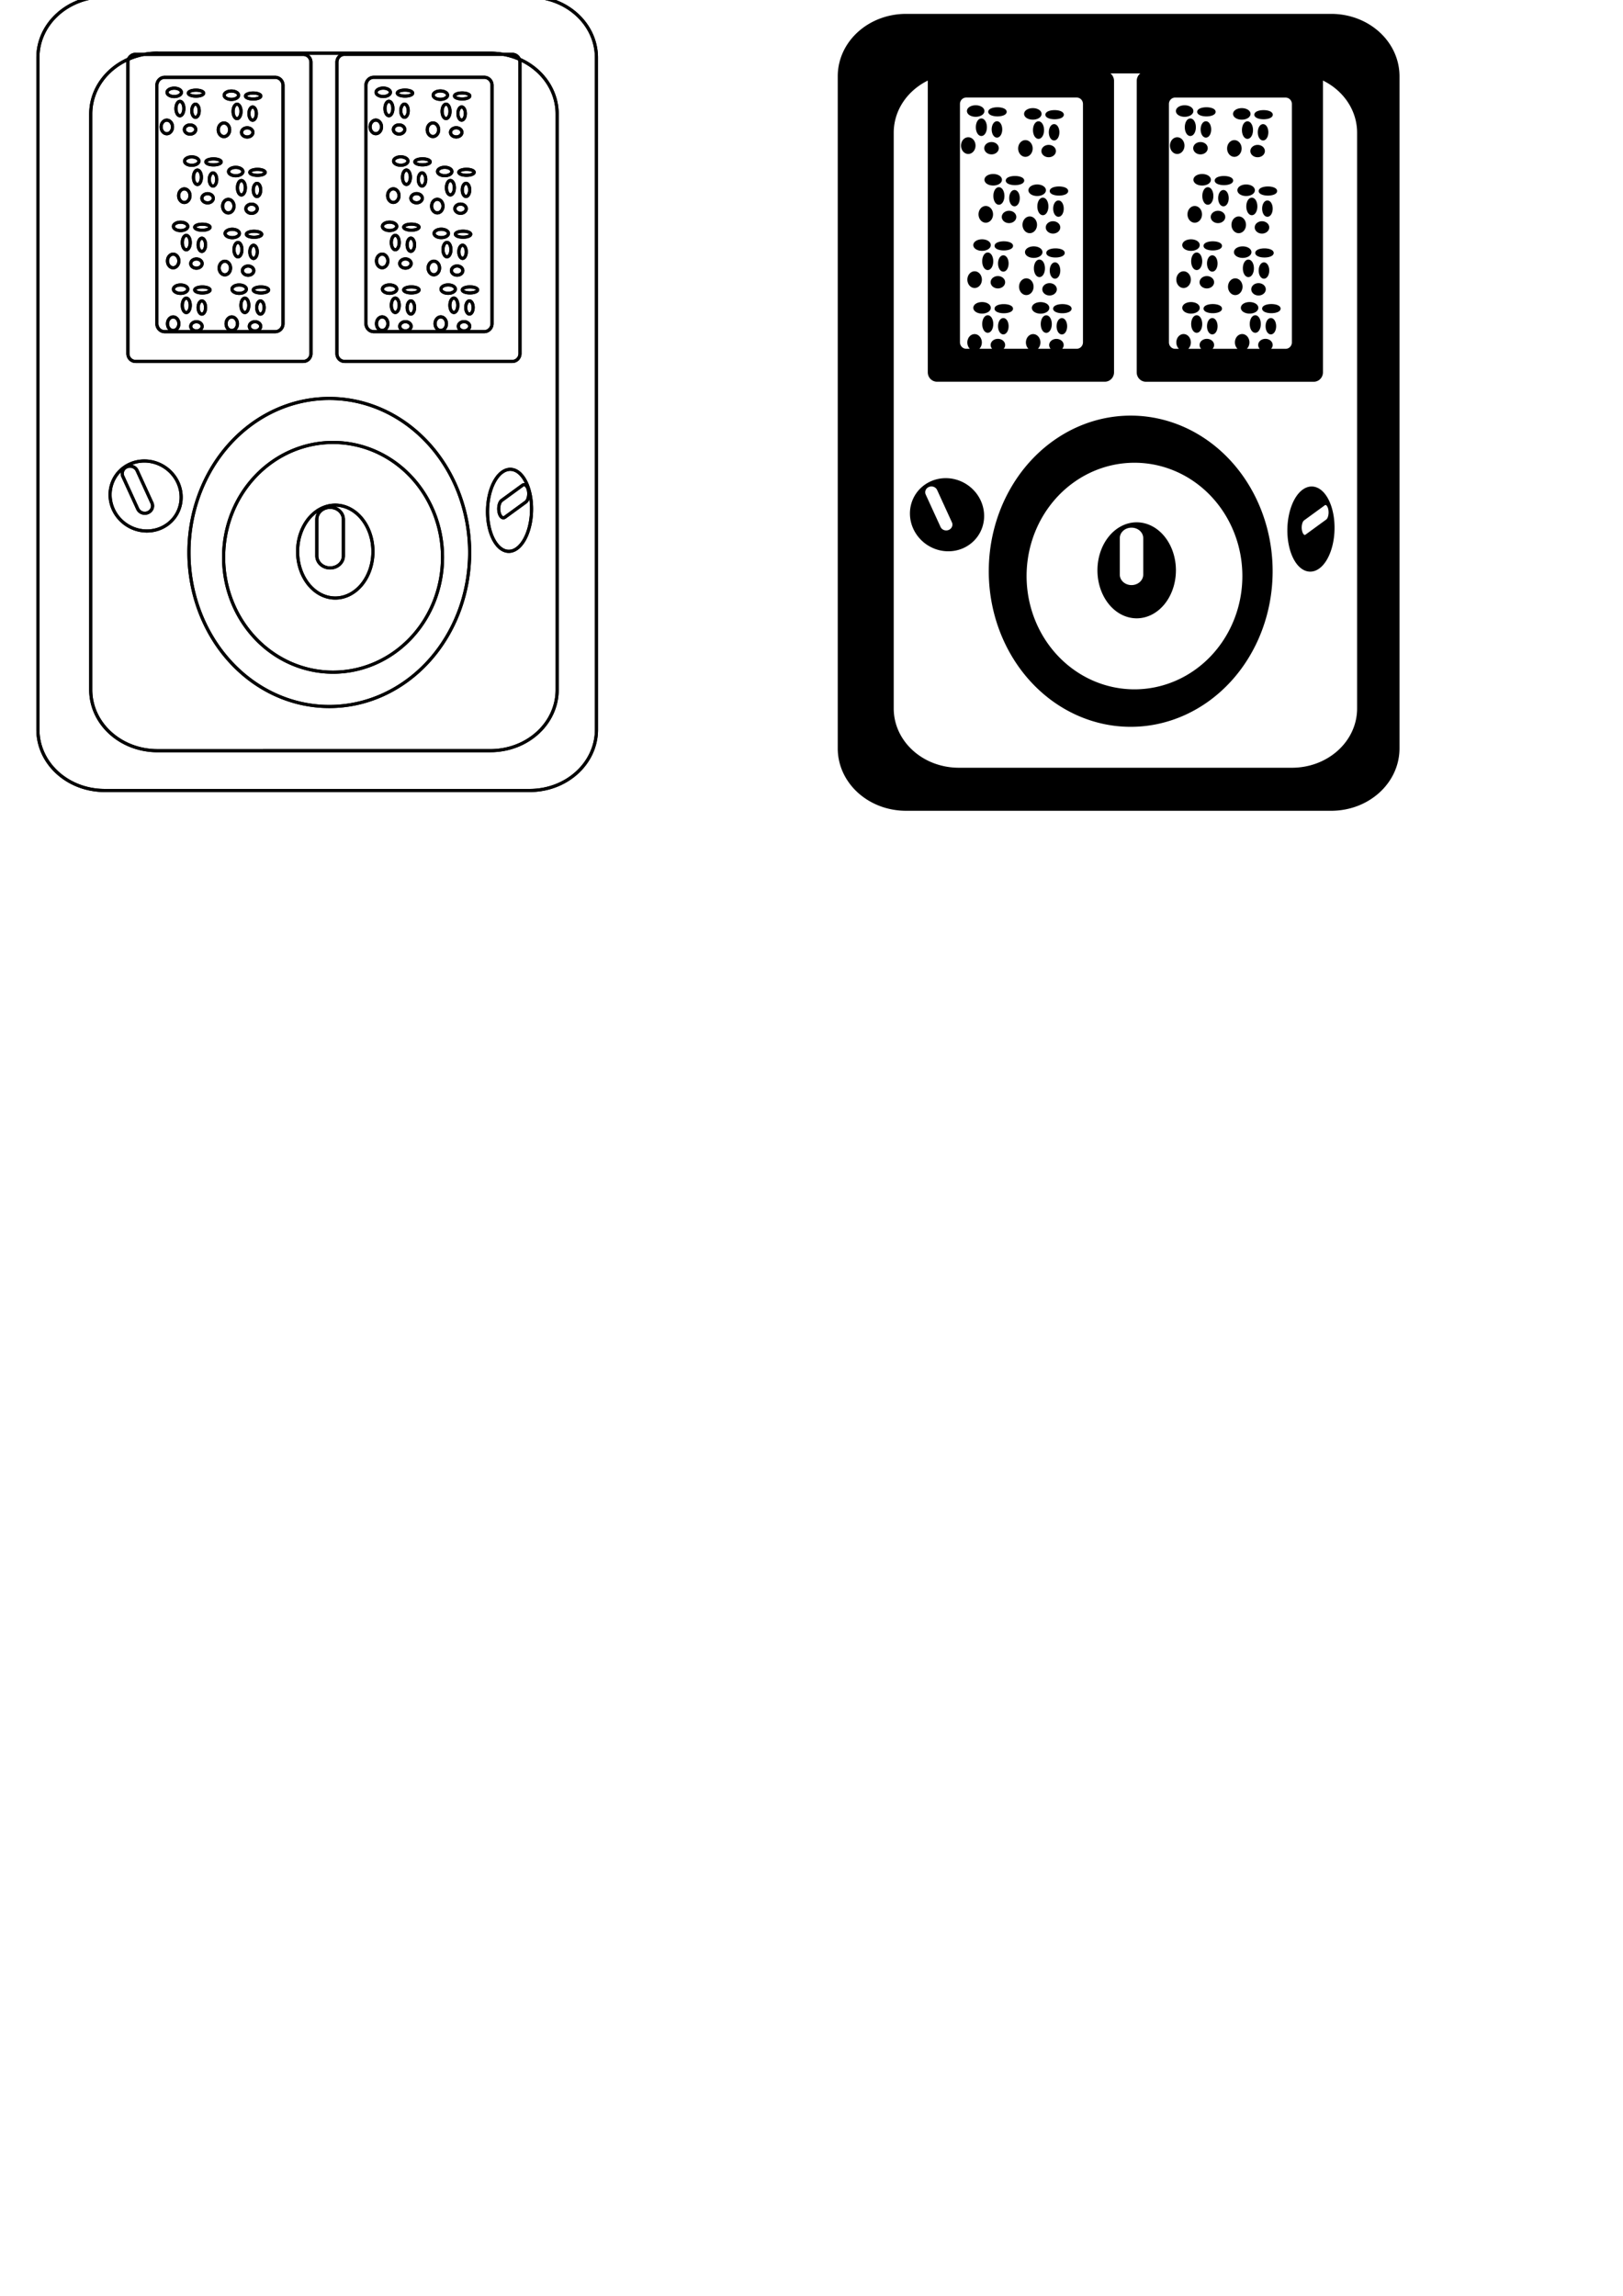 <?xml version="1.0" encoding="UTF-8" standalone="no"?>
<svg
   width="210mm"
   height="297mm"
   viewBox="0 0 210 297"
   version="1.1"
   id="svg8"
   inkscape:version="1.1.2 (0a00cf5339, 2022-02-04, custom)"
   sodipodi:docname="Radio fx procssor track icon.svg"
   inkscape:export-filename="C:\Users\steven\Desktop\formating icons\table icon.png"
   inkscape:export-xdpi="96"
   inkscape:export-ydpi="96"
   xmlns:inkscape="http://www.inkscape.org/namespaces/inkscape"
   xmlns:sodipodi="http://sodipodi.sourceforge.net/DTD/sodipodi-0.dtd"
   xmlns="http://www.w3.org/2000/svg"
   xmlns:svg="http://www.w3.org/2000/svg"
   xmlns:rdf="http://www.w3.org/1999/02/22-rdf-syntax-ns#"
   xmlns:cc="http://creativecommons.org/ns#"
   xmlns:dc="http://purl.org/dc/elements/1.1/">
  <defs
     id="defs2">
    <inkscape:path-effect
       effect="spiro"
       id="path-effect1578"
       is_visible="true"
       lpeversion="1" />
    <inkscape:path-effect
       effect="spiro"
       id="path-effect1069"
       is_visible="true"
       lpeversion="1" />
    <inkscape:path-effect
       effect="spiro"
       id="path-effect1953"
       is_visible="true"
       lpeversion="1" />
    <inkscape:path-effect
       effect="spiro"
       id="path-effect1947"
       is_visible="true"
       lpeversion="1" />
    <inkscape:path-effect
       effect="spiro"
       id="path-effect1861"
       is_visible="true"
       lpeversion="1" />
    <inkscape:path-effect
       effect="spiro"
       id="path-effect1855"
       is_visible="true"
       lpeversion="1" />
  </defs>
  <sodipodi:namedview
     id="base"
     pagecolor="#ffffff"
     bordercolor="#666666"
     borderopacity="1.0"
     inkscape:pageopacity="0.0"
     inkscape:pageshadow="2"
     inkscape:zoom="1.1789508"
     inkscape:cx="349.88737"
     inkscape:cy="291.36076"
     inkscape:document-units="mm"
     inkscape:current-layer="layer1"
     inkscape:document-rotation="0"
     showgrid="false"
     inkscape:window-width="1680"
     inkscape:window-height="956"
     inkscape:window-x="-11"
     inkscape:window-y="-11"
     inkscape:window-maximized="1"
     inkscape:pagecheckerboard="0" />
  <g
     inkscape:label="Layer 1"
     inkscape:groupmode="layer"
     id="layer1">
    <path
       id="path834"
       style="fill:none;fill-rule:evenodd;stroke:#000000;stroke-width:0.406;stroke-linecap:round;stroke-linejoin:round;paint-order:stroke markers fill"
       d="m 16.421,60.385 c 0.51,-0.212 1.1,0.009 1.322,0.494 l 1.914,4.182 c 0.222,0.486 -0.01,1.047 -0.52,1.259 -0.51,0.212 -1.1,-0.009 -1.322,-0.494 l -1.914,-4.182 c -0.222,-0.486 0.009,-1.047 0.52,-1.259 z m 6.601,2.044 a 4.651,4.473 33.443 0 1 -2.266,5.918 4.651,4.473 33.443 0 1 -6.094,-2.446 4.651,4.473 33.443 0 1 2.266,-5.918 4.651,4.473 33.443 0 1 6.094,2.446 z m 45.353,1.028 c 0.117,0.602 -0.039,1.27 -0.35,1.496 l -2.682,1.954 c -0.312,0.227 -0.657,-0.075 -0.774,-0.677 -0.117,-0.602 0.039,-1.27 0.35,-1.496 l 2.682,-1.954 c 0.312,-0.227 0.657,0.075 0.774,0.677 z m -1.483,7.496 a 2.848,5.306 1.415 0 1 -3.645,-2.978 2.848,5.306 1.415 0 1 1.72,-6.886 2.848,5.306 1.415 0 1 3.645,2.978 2.848,5.306 1.415 0 1 -1.72,6.886 z m -24.18,-5.317 c 0.953,0 1.72,0.699 1.72,1.567 v 4.701 c 0,0.868 -0.767,1.567 -1.72,1.567 -0.953,0 -1.72,-0.699 -1.72,-1.567 v -4.701 c 0,-0.868 0.767,-1.567 1.72,-1.567 z m 5.542,5.721 a 4.873,6.007 0 0 1 -4.874,6.007 4.873,6.007 0 0 1 -4.874,-6.007 4.873,6.007 0 0 1 4.874,-6.007 4.873,6.007 0 0 1 4.874,6.007 z m 12.514,0.117 a 18.161,19.926 0 0 1 -18.161,19.926 18.161,19.926 0 0 1 -18.161,-19.926 18.161,19.926 0 0 1 18.161,-19.926 18.161,19.926 0 0 1 18.161,19.926 z m -3.51,0.623 a 14.163,14.86 0 0 1 -14.163,14.86 14.163,14.86 0 0 1 -14.163,-14.86 14.163,14.86 0 0 1 14.163,-14.86 14.163,14.86 0 0 1 14.163,14.86 z m 0.508,-30.224 a 0.736,0.879 0 0 1 -0.736,0.879 0.736,0.879 0 0 1 -0.736,-0.879 0.736,0.879 0 0 1 0.736,-0.879 0.736,0.879 0 0 1 0.736,0.879 z m 4.033,-4.37 a 0.992,0.388 0 0 1 -0.992,0.388 0.992,0.388 0 0 1 -0.992,-0.388 0.992,0.388 0 0 1 0.992,-0.388 0.992,0.388 0 0 1 0.992,0.388 z m -2.881,-0.103 a 0.928,0.543 0 0 1 -0.928,0.543 0.928,0.543 0 0 1 -0.928,-0.543 0.928,0.543 0 0 1 0.928,-0.543 0.928,0.543 0 0 1 0.928,0.543 z m 1.857,4.809 a 0.736,0.595 0 0 1 -0.736,0.595 0.736,0.595 0 0 1 -0.736,-0.595 0.736,0.595 0 0 1 0.736,-0.595 0.736,0.595 0 0 1 0.736,0.595 z m 0.448,-2.43 a 0.48,0.853 0 0 1 -0.48,0.853 0.48,0.853 0 0 1 -0.48,-0.853 0.48,0.853 0 0 1 0.48,-0.853 0.48,0.853 0 0 1 0.48,0.853 z m -1.985,-0.284 a 0.512,0.931 0 0 1 -0.512,0.931 0.512,0.931 0 0 1 -0.512,-0.931 0.512,0.931 0 0 1 0.512,-0.931 0.512,0.931 0 0 1 0.512,0.931 z m -9.052,2.379 a 0.736,0.879 0 0 1 -0.736,0.879 0.736,0.879 0 0 1 -0.736,-0.879 0.736,0.879 0 0 1 0.736,-0.879 0.736,0.879 0 0 1 0.736,0.879 z m 4.033,-4.37 a 0.992,0.388 0 0 1 -0.992,0.388 0.992,0.388 0 0 1 -0.992,-0.388 0.992,0.388 0 0 1 0.992,-0.388 0.992,0.388 0 0 1 0.992,0.388 z m -2.881,-0.103 a 0.928,0.543 0 0 1 -0.928,0.543 0.928,0.543 0 0 1 -0.928,-0.543 0.928,0.543 0 0 1 0.928,-0.543 0.928,0.543 0 0 1 0.928,0.543 z m 1.857,4.809 a 0.736,0.595 0 0 1 -0.736,0.595 0.736,0.595 0 0 1 -0.736,-0.595 0.736,0.595 0 0 1 0.736,-0.595 0.736,0.595 0 0 1 0.736,0.595 z m 0.448,-2.43 a 0.48,0.853 0 0 1 -0.48,0.853 0.48,0.853 0 0 1 -0.48,-0.853 0.48,0.853 0 0 1 0.48,-0.853 0.48,0.853 0 0 1 0.48,0.853 z m -1.985,-0.284 a 0.512,0.931 0 0 1 -0.512,0.931 0.512,0.931 0 0 1 -0.512,-0.931 0.512,0.931 0 0 1 0.512,-0.931 0.512,0.931 0 0 1 0.512,0.931 z m 5.661,-12.835 a 0.736,0.879 0 0 1 -0.736,0.879 0.736,0.879 0 0 1 -0.736,-0.879 0.736,0.879 0 0 1 0.736,-0.879 0.736,0.879 0 0 1 0.736,0.879 z m 4.033,-4.37 a 0.992,0.388 0 0 1 -0.992,0.388 0.992,0.388 0 0 1 -0.992,-0.388 0.992,0.388 0 0 1 0.992,-0.388 0.992,0.388 0 0 1 0.992,0.388 z m -2.881,-0.103 a 0.928,0.543 0 0 1 -0.928,0.543 0.928,0.543 0 0 1 -0.928,-0.543 0.928,0.543 0 0 1 0.928,-0.543 0.928,0.543 0 0 1 0.928,0.543 z m 1.857,4.809 a 0.736,0.595 0 0 1 -0.736,0.595 0.736,0.595 0 0 1 -0.736,-0.595 0.736,0.595 0 0 1 0.736,-0.595 0.736,0.595 0 0 1 0.736,0.595 z m 0.448,-2.43 a 0.48,0.853 0 0 1 -0.48,0.853 0.48,0.853 0 0 1 -0.48,-0.853 0.48,0.853 0 0 1 0.48,-0.853 0.48,0.853 0 0 1 0.48,0.853 z m -1.985,-0.284 a 0.512,0.931 0 0 1 -0.512,0.931 0.512,0.931 0 0 1 -0.512,-0.931 0.512,0.931 0 0 1 0.512,-0.931 0.512,0.931 0 0 1 0.512,0.931 z m -1.918,10.386 a 0.736,0.879 0 0 1 -0.736,0.879 0.736,0.879 0 0 1 -0.736,-0.879 0.736,0.879 0 0 1 0.736,-0.879 0.736,0.879 0 0 1 0.736,0.879 z m 4.033,-4.37 a 0.992,0.388 0 0 1 -0.992,0.388 0.992,0.388 0 0 1 -0.992,-0.388 0.992,0.388 0 0 1 0.992,-0.388 0.992,0.388 0 0 1 0.992,0.388 z m -2.881,-0.103 a 0.928,0.543 0 0 1 -0.928,0.543 0.928,0.543 0 0 1 -0.928,-0.543 0.928,0.543 0 0 1 0.928,-0.543 0.928,0.543 0 0 1 0.928,0.543 z m 1.857,4.809 a 0.736,0.595 0 0 1 -0.736,0.595 0.736,0.595 0 0 1 -0.736,-0.595 0.736,0.595 0 0 1 0.736,-0.595 0.736,0.595 0 0 1 0.736,0.595 z m 0.448,-2.43 a 0.48,0.853 0 0 1 -0.48,0.853 0.48,0.853 0 0 1 -0.48,-0.853 0.48,0.853 0 0 1 0.48,-0.853 0.48,0.853 0 0 1 0.48,0.853 z m -1.985,-0.284 a 0.512,0.931 0 0 1 -0.512,0.931 0.512,0.931 0 0 1 -0.512,-0.931 0.512,0.931 0 0 1 0.512,-0.931 0.512,0.931 0 0 1 0.512,0.931 z m -8.16,1.464 a 0.736,0.879 0 0 1 -0.736,0.879 0.736,0.879 0 0 1 -0.736,-0.879 0.736,0.879 0 0 1 0.736,-0.879 0.736,0.879 0 0 1 0.736,0.879 z m 4.033,-4.37 a 0.992,0.388 0 0 1 -0.992,0.388 0.992,0.388 0 0 1 -0.992,-0.388 0.992,0.388 0 0 1 0.992,-0.388 0.992,0.388 0 0 1 0.992,0.388 z m -2.881,-0.103 a 0.928,0.543 0 0 1 -0.928,0.543 0.928,0.543 0 0 1 -0.928,-0.543 0.928,0.543 0 0 1 0.928,-0.543 0.928,0.543 0 0 1 0.928,0.543 z m 1.857,4.809 a 0.736,0.595 0 0 1 -0.736,0.595 0.736,0.595 0 0 1 -0.736,-0.595 0.736,0.595 0 0 1 0.736,-0.595 0.736,0.595 0 0 1 0.736,0.595 z m 0.448,-2.43 a 0.48,0.853 0 0 1 -0.48,0.853 0.48,0.853 0 0 1 -0.48,-0.853 0.48,0.853 0 0 1 0.48,-0.853 0.48,0.853 0 0 1 0.48,0.853 z m -1.985,-0.284 a 0.512,0.931 0 0 1 -0.512,0.931 0.512,0.931 0 0 1 -0.512,-0.931 0.512,0.931 0 0 1 0.512,-0.931 0.512,0.931 0 0 1 0.512,0.931 z m -0.028,-6.07 a 0.736,0.879 0 0 1 -0.736,0.879 0.736,0.879 0 0 1 -0.736,-0.879 0.736,0.879 0 0 1 0.736,-0.879 0.736,0.879 0 0 1 0.736,0.879 z m 4.033,-4.37 a 0.992,0.388 0 0 1 -0.992,0.388 0.992,0.388 0 0 1 -0.992,-0.388 0.992,0.388 0 0 1 0.992,-0.388 0.992,0.388 0 0 1 0.992,0.388 z m -2.881,-0.103 a 0.928,0.543 0 0 1 -0.928,0.543 0.928,0.543 0 0 1 -0.928,-0.543 0.928,0.543 0 0 1 0.928,-0.543 0.928,0.543 0 0 1 0.928,0.543 z m 1.857,4.809 a 0.736,0.595 0 0 1 -0.736,0.595 0.736,0.595 0 0 1 -0.736,-0.595 0.736,0.595 0 0 1 0.736,-0.595 0.736,0.595 0 0 1 0.736,0.595 z m 0.448,-2.43 a 0.48,0.853 0 0 1 -0.48,0.853 0.48,0.853 0 0 1 -0.48,-0.853 0.48,0.853 0 0 1 0.48,-0.853 0.48,0.853 0 0 1 0.48,0.853 z m -1.985,-0.284 a 0.512,0.931 0 0 1 -0.512,0.931 0.512,0.931 0 0 1 -0.512,-0.931 0.512,0.931 0 0 1 0.512,-0.931 0.512,0.931 0 0 1 0.512,0.931 z m 3.655,-6.144 a 0.736,0.879 0 0 1 -0.736,0.879 0.736,0.879 0 0 1 -0.736,-0.879 0.736,0.879 0 0 1 0.736,-0.879 0.736,0.879 0 0 1 0.736,0.879 z m 4.033,-4.37 a 0.992,0.388 0 0 1 -0.992,0.388 0.992,0.388 0 0 1 -0.992,-0.388 0.992,0.388 0 0 1 0.992,-0.388 0.992,0.388 0 0 1 0.992,0.388 z m -2.881,-0.103 a 0.928,0.543 0 0 1 -0.928,0.543 0.928,0.543 0 0 1 -0.928,-0.543 0.928,0.543 0 0 1 0.928,-0.543 0.928,0.543 0 0 1 0.928,0.543 z m 1.857,4.809 a 0.736,0.595 0 0 1 -0.736,0.595 0.736,0.595 0 0 1 -0.736,-0.595 0.736,0.595 0 0 1 0.736,-0.595 0.736,0.595 0 0 1 0.736,0.595 z m 0.448,-2.43 a 0.48,0.853 0 0 1 -0.48,0.853 0.48,0.853 0 0 1 -0.48,-0.853 0.48,0.853 0 0 1 0.48,-0.853 0.48,0.853 0 0 1 0.48,0.853 z m -1.985,-0.284 a 0.512,0.931 0 0 1 -0.512,0.931 0.512,0.931 0 0 1 -0.512,-0.931 0.512,0.931 0 0 1 0.512,-0.931 0.512,0.931 0 0 1 0.512,0.931 z m -8.866,2.008 a 0.736,0.879 0 0 1 -0.736,0.879 0.736,0.879 0 0 1 -0.736,-0.879 0.736,0.879 0 0 1 0.736,-0.879 0.736,0.879 0 0 1 0.736,0.879 z m 4.033,-4.37 a 0.992,0.388 0 0 1 -0.992,0.388 0.992,0.388 0 0 1 -0.992,-0.388 0.992,0.388 0 0 1 0.992,-0.388 0.992,0.388 0 0 1 0.992,0.388 z m -2.881,-0.103 a 0.928,0.543 0 0 1 -0.928,0.543 0.928,0.543 0 0 1 -0.928,-0.543 0.928,0.543 0 0 1 0.928,-0.543 0.928,0.543 0 0 1 0.928,0.543 z m 1.857,4.809 a 0.736,0.595 0 0 1 -0.736,0.595 0.736,0.595 0 0 1 -0.736,-0.595 0.736,0.595 0 0 1 0.736,-0.595 0.736,0.595 0 0 1 0.736,0.595 z m 0.448,-2.43 a 0.48,0.853 0 0 1 -0.48,0.853 0.48,0.853 0 0 1 -0.48,-0.853 0.48,0.853 0 0 1 0.48,-0.853 0.48,0.853 0 0 1 0.48,0.853 z m -1.985,-0.284 a 0.512,0.931 0 0 1 -0.512,0.931 0.512,0.931 0 0 1 -0.512,-0.931 0.512,0.931 0 0 1 0.512,-0.931 0.512,0.931 0 0 1 0.512,0.931 z m -6.252,-7.003 h 21.706 c 0.55,0 0.993,0.454 0.993,1.019 V 45.737 c 0,0.564 -0.443,1.019 -0.993,1.019 H 44.586 c -0.55,0 -0.993,-0.454 -0.993,-1.019 V 8.046 c 0,-0.564 0.443,-1.019 0.993,-1.019 z m 3.779,2.966 h 14.292 c 0.562,0 1.015,0.464 1.015,1.041 v 30.824 c 0,0.577 -0.453,1.041 -1.015,1.041 H 48.365 c -0.562,0 -1.015,-0.464 -1.015,-1.041 v -30.824 c 0,-0.577 0.453,-1.041 1.015,-1.041 z m -17.638,31.88 a 0.736,0.879 0 0 1 -0.736,0.879 0.736,0.879 0 0 1 -0.736,-0.879 0.736,0.879 0 0 1 0.736,-0.879 0.736,0.879 0 0 1 0.736,0.879 z m 4.033,-4.37 a 0.992,0.388 0 0 1 -0.992,0.388 0.992,0.388 0 0 1 -0.992,-0.388 0.992,0.388 0 0 1 0.992,-0.388 0.992,0.388 0 0 1 0.992,0.388 z m -2.881,-0.103 a 0.928,0.543 0 0 1 -0.928,0.543 0.928,0.543 0 0 1 -0.928,-0.543 0.928,0.543 0 0 1 0.928,-0.543 0.928,0.543 0 0 1 0.928,0.543 z m 1.857,4.809 a 0.736,0.595 0 0 1 -0.736,0.595 0.736,0.595 0 0 1 -0.736,-0.595 0.736,0.595 0 0 1 0.736,-0.595 0.736,0.595 0 0 1 0.736,0.595 z m 0.448,-2.43 a 0.48,0.853 0 0 1 -0.48,0.853 0.48,0.853 0 0 1 -0.48,-0.853 0.48,0.853 0 0 1 0.48,-0.853 0.48,0.853 0 0 1 0.48,0.853 z m -1.985,-0.284 a 0.512,0.931 0 0 1 -0.512,0.931 0.512,0.931 0 0 1 -0.512,-0.931 0.512,0.931 0 0 1 0.512,-0.931 0.512,0.931 0 0 1 0.512,0.931 z m -9.052,2.379 a 0.736,0.879 0 0 1 -0.736,0.879 0.736,0.879 0 0 1 -0.736,-0.879 0.736,0.879 0 0 1 0.736,-0.879 0.736,0.879 0 0 1 0.736,0.879 z m 4.033,-4.37 a 0.992,0.388 0 0 1 -0.992,0.388 0.992,0.388 0 0 1 -0.992,-0.388 0.992,0.388 0 0 1 0.992,-0.388 0.992,0.388 0 0 1 0.992,0.388 z m -2.881,-0.103 a 0.928,0.543 0 0 1 -0.928,0.543 0.928,0.543 0 0 1 -0.928,-0.543 0.928,0.543 0 0 1 0.928,-0.543 0.928,0.543 0 0 1 0.928,0.543 z m 1.857,4.809 a 0.736,0.595 0 0 1 -0.736,0.595 0.736,0.595 0 0 1 -0.736,-0.595 0.736,0.595 0 0 1 0.736,-0.595 0.736,0.595 0 0 1 0.736,0.595 z m 0.448,-2.43 a 0.48,0.853 0 0 1 -0.48,0.853 0.48,0.853 0 0 1 -0.48,-0.853 0.48,0.853 0 0 1 0.48,-0.853 0.48,0.853 0 0 1 0.48,0.853 z m -1.985,-0.284 a 0.512,0.931 0 0 1 -0.512,0.931 0.512,0.931 0 0 1 -0.512,-0.931 0.512,0.931 0 0 1 0.512,-0.931 0.512,0.931 0 0 1 0.512,0.931 z m 5.661,-12.835 a 0.736,0.879 0 0 1 -0.736,0.879 0.736,0.879 0 0 1 -0.736,-0.879 0.736,0.879 0 0 1 0.736,-0.879 0.736,0.879 0 0 1 0.736,0.879 z m 4.033,-4.37 a 0.992,0.388 0 0 1 -0.992,0.388 0.992,0.388 0 0 1 -0.992,-0.388 0.992,0.388 0 0 1 0.992,-0.388 0.992,0.388 0 0 1 0.992,0.388 z m -2.881,-0.103 a 0.928,0.543 0 0 1 -0.928,0.543 0.928,0.543 0 0 1 -0.928,-0.543 0.928,0.543 0 0 1 0.928,-0.543 0.928,0.543 0 0 1 0.928,0.543 z m 1.857,4.809 a 0.736,0.595 0 0 1 -0.736,0.595 0.736,0.595 0 0 1 -0.736,-0.595 0.736,0.595 0 0 1 0.736,-0.595 0.736,0.595 0 0 1 0.736,0.595 z m 0.448,-2.43 a 0.48,0.853 0 0 1 -0.48,0.853 0.48,0.853 0 0 1 -0.48,-0.853 0.48,0.853 0 0 1 0.48,-0.853 0.48,0.853 0 0 1 0.48,0.853 z m -1.985,-0.284 a 0.512,0.931 0 0 1 -0.512,0.931 0.512,0.931 0 0 1 -0.512,-0.931 0.512,0.931 0 0 1 0.512,-0.931 0.512,0.931 0 0 1 0.512,0.931 z m -1.918,10.386 a 0.736,0.879 0 0 1 -0.736,0.879 0.736,0.879 0 0 1 -0.736,-0.879 0.736,0.879 0 0 1 0.736,-0.879 0.736,0.879 0 0 1 0.736,0.879 z m 4.033,-4.37 a 0.992,0.388 0 0 1 -0.992,0.388 0.992,0.388 0 0 1 -0.992,-0.388 0.992,0.388 0 0 1 0.992,-0.388 0.992,0.388 0 0 1 0.992,0.388 z m -2.881,-0.103 a 0.928,0.543 0 0 1 -0.928,0.543 0.928,0.543 0 0 1 -0.928,-0.543 0.928,0.543 0 0 1 0.928,-0.543 0.928,0.543 0 0 1 0.928,0.543 z m 1.857,4.809 a 0.736,0.595 0 0 1 -0.736,0.595 0.736,0.595 0 0 1 -0.736,-0.595 0.736,0.595 0 0 1 0.736,-0.595 0.736,0.595 0 0 1 0.736,0.595 z m 0.448,-2.43 a 0.48,0.853 0 0 1 -0.48,0.853 0.48,0.853 0 0 1 -0.48,-0.853 0.48,0.853 0 0 1 0.48,-0.853 0.48,0.853 0 0 1 0.48,0.853 z m -1.985,-0.284 a 0.512,0.931 0 0 1 -0.512,0.931 0.512,0.931 0 0 1 -0.512,-0.931 0.512,0.931 0 0 1 0.512,-0.931 0.512,0.931 0 0 1 0.512,0.931 z m -8.16,1.464 a 0.736,0.879 0 0 1 -0.736,0.879 0.736,0.879 0 0 1 -0.736,-0.879 0.736,0.879 0 0 1 0.736,-0.879 0.736,0.879 0 0 1 0.736,0.879 z m 4.033,-4.37 a 0.992,0.388 0 0 1 -0.992,0.388 0.992,0.388 0 0 1 -0.992,-0.388 0.992,0.388 0 0 1 0.992,-0.388 0.992,0.388 0 0 1 0.992,0.388 z m -2.881,-0.103 a 0.928,0.543 0 0 1 -0.928,0.543 0.928,0.543 0 0 1 -0.928,-0.543 0.928,0.543 0 0 1 0.928,-0.543 0.928,0.543 0 0 1 0.928,0.543 z m 1.857,4.809 a 0.736,0.595 0 0 1 -0.736,0.595 0.736,0.595 0 0 1 -0.736,-0.595 0.736,0.595 0 0 1 0.736,-0.595 0.736,0.595 0 0 1 0.736,0.595 z m 0.448,-2.43 a 0.48,0.853 0 0 1 -0.48,0.853 0.48,0.853 0 0 1 -0.48,-0.853 0.48,0.853 0 0 1 0.48,-0.853 0.48,0.853 0 0 1 0.48,0.853 z m -1.985,-0.284 a 0.512,0.931 0 0 1 -0.512,0.931 0.512,0.931 0 0 1 -0.512,-0.931 0.512,0.931 0 0 1 0.512,-0.931 0.512,0.931 0 0 1 0.512,0.931 z m -0.028,-6.07 a 0.736,0.879 0 0 1 -0.736,0.879 0.736,0.879 0 0 1 -0.736,-0.879 0.736,0.879 0 0 1 0.736,-0.879 0.736,0.879 0 0 1 0.736,0.879 z m 4.033,-4.37 a 0.992,0.388 0 0 1 -0.992,0.388 0.992,0.388 0 0 1 -0.992,-0.388 0.992,0.388 0 0 1 0.992,-0.388 0.992,0.388 0 0 1 0.992,0.388 z m -2.881,-0.103 a 0.928,0.543 0 0 1 -0.928,0.543 0.928,0.543 0 0 1 -0.928,-0.543 0.928,0.543 0 0 1 0.928,-0.543 0.928,0.543 0 0 1 0.928,0.543 z m 1.857,4.809 a 0.736,0.595 0 0 1 -0.736,0.595 0.736,0.595 0 0 1 -0.736,-0.595 0.736,0.595 0 0 1 0.736,-0.595 0.736,0.595 0 0 1 0.736,0.595 z m 0.448,-2.43 a 0.48,0.853 0 0 1 -0.48,0.853 0.48,0.853 0 0 1 -0.48,-0.853 0.48,0.853 0 0 1 0.48,-0.853 0.48,0.853 0 0 1 0.48,0.853 z m -1.985,-0.284 a 0.512,0.931 0 0 1 -0.512,0.931 0.512,0.931 0 0 1 -0.512,-0.931 0.512,0.931 0 0 1 0.512,-0.931 0.512,0.931 0 0 1 0.512,0.931 z m 3.655,-6.144 a 0.736,0.879 0 0 1 -0.736,0.879 0.736,0.879 0 0 1 -0.736,-0.879 0.736,0.879 0 0 1 0.736,-0.879 0.736,0.879 0 0 1 0.736,0.879 z m 4.033,-4.37 a 0.992,0.388 0 0 1 -0.992,0.388 0.992,0.388 0 0 1 -0.992,-0.388 0.992,0.388 0 0 1 0.992,-0.388 0.992,0.388 0 0 1 0.992,0.388 z m -2.881,-0.103 a 0.928,0.543 0 0 1 -0.928,0.543 0.928,0.543 0 0 1 -0.928,-0.543 0.928,0.543 0 0 1 0.928,-0.543 0.928,0.543 0 0 1 0.928,0.543 z m 1.857,4.809 a 0.736,0.595 0 0 1 -0.736,0.595 0.736,0.595 0 0 1 -0.736,-0.595 0.736,0.595 0 0 1 0.736,-0.595 0.736,0.595 0 0 1 0.736,0.595 z m 0.448,-2.43 a 0.48,0.853 0 0 1 -0.48,0.853 0.48,0.853 0 0 1 -0.48,-0.853 0.48,0.853 0 0 1 0.48,-0.853 0.48,0.853 0 0 1 0.48,0.853 z m -1.985,-0.284 a 0.512,0.931 0 0 1 -0.512,0.931 0.512,0.931 0 0 1 -0.512,-0.931 0.512,0.931 0 0 1 0.512,-0.931 0.512,0.931 0 0 1 0.512,0.931 z m -8.866,2.008 a 0.736,0.879 0 0 1 -0.736,0.879 0.736,0.879 0 0 1 -0.736,-0.879 0.736,0.879 0 0 1 0.736,-0.879 0.736,0.879 0 0 1 0.736,0.879 z m 4.033,-4.37 a 0.992,0.388 0 0 1 -0.992,0.388 0.992,0.388 0 0 1 -0.992,-0.388 0.992,0.388 0 0 1 0.992,-0.388 0.992,0.388 0 0 1 0.992,0.388 z m -2.881,-0.103 a 0.928,0.543 0 0 1 -0.928,0.543 0.928,0.543 0 0 1 -0.928,-0.543 0.928,0.543 0 0 1 0.928,-0.543 0.928,0.543 0 0 1 0.928,0.543 z m 1.857,4.809 a 0.736,0.595 0 0 1 -0.736,0.595 0.736,0.595 0 0 1 -0.736,-0.595 0.736,0.595 0 0 1 0.736,-0.595 0.736,0.595 0 0 1 0.736,0.595 z m 0.448,-2.43 a 0.48,0.853 0 0 1 -0.48,0.853 0.48,0.853 0 0 1 -0.48,-0.853 0.48,0.853 0 0 1 0.48,-0.853 0.48,0.853 0 0 1 0.48,0.853 z m -1.985,-0.284 a 0.512,0.931 0 0 1 -0.512,0.931 0.512,0.931 0 0 1 -0.512,-0.931 0.512,0.931 0 0 1 0.512,-0.931 0.512,0.931 0 0 1 0.512,0.931 z m -6.252,-7.003 h 21.706 c 0.55,0 0.993,0.454 0.993,1.019 V 45.737 c 0,0.564 -0.443,1.019 -0.993,1.019 h -21.706 c -0.55,0 -0.993,-0.454 -0.993,-1.019 V 8.046 c 0,-0.564 0.443,-1.019 0.993,-1.019 z m 3.779,2.966 h 14.292 c 0.562,0 1.015,0.464 1.015,1.041 v 30.824 c 0,0.577 -0.453,1.041 -1.015,1.041 h -14.292 c -0.562,0 -1.015,-0.464 -1.015,-1.041 v -30.824 c 0,-0.577 0.453,-1.041 1.015,-1.041 z m -7.773,-10.418 h 54.98 c 4.792,0 8.65,3.515 8.65,7.881 V 94.381 c 0,4.366 -3.858,7.881 -8.65,7.881 H 13.554 c -4.792,0 -8.65,-3.515 -8.65,-7.881 V 7.456 c 0,-4.366 3.858,-7.881 8.65,-7.881 z m 6.837,7.297 h 43.063 c 4.792,0 8.65,3.515 8.65,7.881 v 74.467 c 0,4.366 -3.858,7.881 -8.65,7.881 H 20.391 c -4.792,0 -8.65,-3.515 -8.65,-7.881 V 14.753 c 0,-4.366 3.858,-7.881 8.65,-7.881 z" />
    <path
       id="path1015"
       style="fill:none;fill-rule:evenodd;stroke:#000000;stroke-width:0.406;stroke-linecap:round;stroke-linejoin:round;paint-order:stroke markers fill"
       d="m 16.421,60.385 c 0.51,-0.212 1.1,0.009 1.322,0.494 l 1.914,4.182 c 0.222,0.486 -0.01,1.047 -0.52,1.259 -0.51,0.212 -1.1,-0.009 -1.322,-0.494 l -1.914,-4.182 c -0.222,-0.486 0.009,-1.047 0.52,-1.259 z m 6.601,2.044 a 4.651,4.473 33.443 0 1 -2.266,5.918 4.651,4.473 33.443 0 1 -6.094,-2.446 4.651,4.473 33.443 0 1 2.266,-5.918 4.651,4.473 33.443 0 1 6.094,2.446 z m 45.353,1.028 c 0.117,0.602 -0.039,1.27 -0.35,1.496 l -2.682,1.954 c -0.312,0.227 -0.657,-0.075 -0.774,-0.677 -0.117,-0.602 0.039,-1.27 0.35,-1.496 l 2.682,-1.954 c 0.312,-0.227 0.657,0.075 0.774,0.677 z m -1.483,7.496 a 2.848,5.306 1.415 0 1 -3.645,-2.978 2.848,5.306 1.415 0 1 1.72,-6.886 2.848,5.306 1.415 0 1 3.645,2.978 2.848,5.306 1.415 0 1 -1.72,6.886 z m -24.18,-5.317 c 0.953,0 1.72,0.699 1.72,1.567 v 4.701 c 0,0.868 -0.767,1.567 -1.72,1.567 -0.953,0 -1.72,-0.699 -1.72,-1.567 v -4.701 c 0,-0.868 0.767,-1.567 1.72,-1.567 z m 5.542,5.721 a 4.873,6.007 0 0 1 -4.874,6.007 4.873,6.007 0 0 1 -4.874,-6.007 4.873,6.007 0 0 1 4.874,-6.007 4.873,6.007 0 0 1 4.874,6.007 z m 12.514,0.117 a 18.161,19.926 0 0 1 -18.161,19.926 18.161,19.926 0 0 1 -18.161,-19.926 18.161,19.926 0 0 1 18.161,-19.926 18.161,19.926 0 0 1 18.161,19.926 z m -3.51,0.623 a 14.163,14.86 0 0 1 -14.163,14.86 14.163,14.86 0 0 1 -14.163,-14.86 14.163,14.86 0 0 1 14.163,-14.86 14.163,14.86 0 0 1 14.163,14.86 z m 0.508,-30.224 a 0.736,0.879 0 0 1 -0.736,0.879 0.736,0.879 0 0 1 -0.736,-0.879 0.736,0.879 0 0 1 0.736,-0.879 0.736,0.879 0 0 1 0.736,0.879 z m 4.033,-4.37 a 0.992,0.388 0 0 1 -0.992,0.388 0.992,0.388 0 0 1 -0.992,-0.388 0.992,0.388 0 0 1 0.992,-0.388 0.992,0.388 0 0 1 0.992,0.388 z m -2.881,-0.103 a 0.928,0.543 0 0 1 -0.928,0.543 0.928,0.543 0 0 1 -0.928,-0.543 0.928,0.543 0 0 1 0.928,-0.543 0.928,0.543 0 0 1 0.928,0.543 z m 1.857,4.809 a 0.736,0.595 0 0 1 -0.736,0.595 0.736,0.595 0 0 1 -0.736,-0.595 0.736,0.595 0 0 1 0.736,-0.595 0.736,0.595 0 0 1 0.736,0.595 z m 0.448,-2.43 a 0.48,0.853 0 0 1 -0.48,0.853 0.48,0.853 0 0 1 -0.48,-0.853 0.48,0.853 0 0 1 0.48,-0.853 0.48,0.853 0 0 1 0.48,0.853 z m -1.985,-0.284 a 0.512,0.931 0 0 1 -0.512,0.931 0.512,0.931 0 0 1 -0.512,-0.931 0.512,0.931 0 0 1 0.512,-0.931 0.512,0.931 0 0 1 0.512,0.931 z m -9.052,2.379 a 0.736,0.879 0 0 1 -0.736,0.879 0.736,0.879 0 0 1 -0.736,-0.879 0.736,0.879 0 0 1 0.736,-0.879 0.736,0.879 0 0 1 0.736,0.879 z m 4.033,-4.37 a 0.992,0.388 0 0 1 -0.992,0.388 0.992,0.388 0 0 1 -0.992,-0.388 0.992,0.388 0 0 1 0.992,-0.388 0.992,0.388 0 0 1 0.992,0.388 z m -2.881,-0.103 a 0.928,0.543 0 0 1 -0.928,0.543 0.928,0.543 0 0 1 -0.928,-0.543 0.928,0.543 0 0 1 0.928,-0.543 0.928,0.543 0 0 1 0.928,0.543 z m 1.857,4.809 a 0.736,0.595 0 0 1 -0.736,0.595 0.736,0.595 0 0 1 -0.736,-0.595 0.736,0.595 0 0 1 0.736,-0.595 0.736,0.595 0 0 1 0.736,0.595 z m 0.448,-2.43 a 0.48,0.853 0 0 1 -0.48,0.853 0.48,0.853 0 0 1 -0.48,-0.853 0.48,0.853 0 0 1 0.48,-0.853 0.48,0.853 0 0 1 0.48,0.853 z m -1.985,-0.284 a 0.512,0.931 0 0 1 -0.512,0.931 0.512,0.931 0 0 1 -0.512,-0.931 0.512,0.931 0 0 1 0.512,-0.931 0.512,0.931 0 0 1 0.512,0.931 z m 5.661,-12.835 a 0.736,0.879 0 0 1 -0.736,0.879 0.736,0.879 0 0 1 -0.736,-0.879 0.736,0.879 0 0 1 0.736,-0.879 0.736,0.879 0 0 1 0.736,0.879 z m 4.033,-4.37 a 0.992,0.388 0 0 1 -0.992,0.388 0.992,0.388 0 0 1 -0.992,-0.388 0.992,0.388 0 0 1 0.992,-0.388 0.992,0.388 0 0 1 0.992,0.388 z m -2.881,-0.103 a 0.928,0.543 0 0 1 -0.928,0.543 0.928,0.543 0 0 1 -0.928,-0.543 0.928,0.543 0 0 1 0.928,-0.543 0.928,0.543 0 0 1 0.928,0.543 z m 1.857,4.809 a 0.736,0.595 0 0 1 -0.736,0.595 0.736,0.595 0 0 1 -0.736,-0.595 0.736,0.595 0 0 1 0.736,-0.595 0.736,0.595 0 0 1 0.736,0.595 z m 0.448,-2.43 a 0.48,0.853 0 0 1 -0.48,0.853 0.48,0.853 0 0 1 -0.48,-0.853 0.48,0.853 0 0 1 0.48,-0.853 0.48,0.853 0 0 1 0.48,0.853 z m -1.985,-0.284 a 0.512,0.931 0 0 1 -0.512,0.931 0.512,0.931 0 0 1 -0.512,-0.931 0.512,0.931 0 0 1 0.512,-0.931 0.512,0.931 0 0 1 0.512,0.931 z m -1.918,10.386 a 0.736,0.879 0 0 1 -0.736,0.879 0.736,0.879 0 0 1 -0.736,-0.879 0.736,0.879 0 0 1 0.736,-0.879 0.736,0.879 0 0 1 0.736,0.879 z m 4.033,-4.37 a 0.992,0.388 0 0 1 -0.992,0.388 0.992,0.388 0 0 1 -0.992,-0.388 0.992,0.388 0 0 1 0.992,-0.388 0.992,0.388 0 0 1 0.992,0.388 z m -2.881,-0.103 a 0.928,0.543 0 0 1 -0.928,0.543 0.928,0.543 0 0 1 -0.928,-0.543 0.928,0.543 0 0 1 0.928,-0.543 0.928,0.543 0 0 1 0.928,0.543 z m 1.857,4.809 a 0.736,0.595 0 0 1 -0.736,0.595 0.736,0.595 0 0 1 -0.736,-0.595 0.736,0.595 0 0 1 0.736,-0.595 0.736,0.595 0 0 1 0.736,0.595 z m 0.448,-2.43 a 0.48,0.853 0 0 1 -0.48,0.853 0.48,0.853 0 0 1 -0.48,-0.853 0.48,0.853 0 0 1 0.48,-0.853 0.48,0.853 0 0 1 0.48,0.853 z m -1.985,-0.284 a 0.512,0.931 0 0 1 -0.512,0.931 0.512,0.931 0 0 1 -0.512,-0.931 0.512,0.931 0 0 1 0.512,-0.931 0.512,0.931 0 0 1 0.512,0.931 z m -8.16,1.464 a 0.736,0.879 0 0 1 -0.736,0.879 0.736,0.879 0 0 1 -0.736,-0.879 0.736,0.879 0 0 1 0.736,-0.879 0.736,0.879 0 0 1 0.736,0.879 z m 4.033,-4.37 a 0.992,0.388 0 0 1 -0.992,0.388 0.992,0.388 0 0 1 -0.992,-0.388 0.992,0.388 0 0 1 0.992,-0.388 0.992,0.388 0 0 1 0.992,0.388 z m -2.881,-0.103 a 0.928,0.543 0 0 1 -0.928,0.543 0.928,0.543 0 0 1 -0.928,-0.543 0.928,0.543 0 0 1 0.928,-0.543 0.928,0.543 0 0 1 0.928,0.543 z m 1.857,4.809 a 0.736,0.595 0 0 1 -0.736,0.595 0.736,0.595 0 0 1 -0.736,-0.595 0.736,0.595 0 0 1 0.736,-0.595 0.736,0.595 0 0 1 0.736,0.595 z m 0.448,-2.43 a 0.48,0.853 0 0 1 -0.48,0.853 0.48,0.853 0 0 1 -0.48,-0.853 0.48,0.853 0 0 1 0.48,-0.853 0.48,0.853 0 0 1 0.48,0.853 z m -1.985,-0.284 a 0.512,0.931 0 0 1 -0.512,0.931 0.512,0.931 0 0 1 -0.512,-0.931 0.512,0.931 0 0 1 0.512,-0.931 0.512,0.931 0 0 1 0.512,0.931 z m -0.028,-6.07 a 0.736,0.879 0 0 1 -0.736,0.879 0.736,0.879 0 0 1 -0.736,-0.879 0.736,0.879 0 0 1 0.736,-0.879 0.736,0.879 0 0 1 0.736,0.879 z m 4.033,-4.37 a 0.992,0.388 0 0 1 -0.992,0.388 0.992,0.388 0 0 1 -0.992,-0.388 0.992,0.388 0 0 1 0.992,-0.388 0.992,0.388 0 0 1 0.992,0.388 z m -2.881,-0.103 a 0.928,0.543 0 0 1 -0.928,0.543 0.928,0.543 0 0 1 -0.928,-0.543 0.928,0.543 0 0 1 0.928,-0.543 0.928,0.543 0 0 1 0.928,0.543 z m 1.857,4.809 a 0.736,0.595 0 0 1 -0.736,0.595 0.736,0.595 0 0 1 -0.736,-0.595 0.736,0.595 0 0 1 0.736,-0.595 0.736,0.595 0 0 1 0.736,0.595 z m 0.448,-2.43 a 0.48,0.853 0 0 1 -0.48,0.853 0.48,0.853 0 0 1 -0.48,-0.853 0.48,0.853 0 0 1 0.48,-0.853 0.48,0.853 0 0 1 0.48,0.853 z m -1.985,-0.284 a 0.512,0.931 0 0 1 -0.512,0.931 0.512,0.931 0 0 1 -0.512,-0.931 0.512,0.931 0 0 1 0.512,-0.931 0.512,0.931 0 0 1 0.512,0.931 z m 3.655,-6.144 a 0.736,0.879 0 0 1 -0.736,0.879 0.736,0.879 0 0 1 -0.736,-0.879 0.736,0.879 0 0 1 0.736,-0.879 0.736,0.879 0 0 1 0.736,0.879 z m 4.033,-4.37 a 0.992,0.388 0 0 1 -0.992,0.388 0.992,0.388 0 0 1 -0.992,-0.388 0.992,0.388 0 0 1 0.992,-0.388 0.992,0.388 0 0 1 0.992,0.388 z m -2.881,-0.103 a 0.928,0.543 0 0 1 -0.928,0.543 0.928,0.543 0 0 1 -0.928,-0.543 0.928,0.543 0 0 1 0.928,-0.543 0.928,0.543 0 0 1 0.928,0.543 z m 1.857,4.809 a 0.736,0.595 0 0 1 -0.736,0.595 0.736,0.595 0 0 1 -0.736,-0.595 0.736,0.595 0 0 1 0.736,-0.595 0.736,0.595 0 0 1 0.736,0.595 z m 0.448,-2.43 a 0.48,0.853 0 0 1 -0.48,0.853 0.48,0.853 0 0 1 -0.48,-0.853 0.48,0.853 0 0 1 0.48,-0.853 0.48,0.853 0 0 1 0.48,0.853 z m -1.985,-0.284 a 0.512,0.931 0 0 1 -0.512,0.931 0.512,0.931 0 0 1 -0.512,-0.931 0.512,0.931 0 0 1 0.512,-0.931 0.512,0.931 0 0 1 0.512,0.931 z m -8.866,2.008 a 0.736,0.879 0 0 1 -0.736,0.879 0.736,0.879 0 0 1 -0.736,-0.879 0.736,0.879 0 0 1 0.736,-0.879 0.736,0.879 0 0 1 0.736,0.879 z m 4.033,-4.37 a 0.992,0.388 0 0 1 -0.992,0.388 0.992,0.388 0 0 1 -0.992,-0.388 0.992,0.388 0 0 1 0.992,-0.388 0.992,0.388 0 0 1 0.992,0.388 z m -2.881,-0.103 a 0.928,0.543 0 0 1 -0.928,0.543 0.928,0.543 0 0 1 -0.928,-0.543 0.928,0.543 0 0 1 0.928,-0.543 0.928,0.543 0 0 1 0.928,0.543 z m 1.857,4.809 a 0.736,0.595 0 0 1 -0.736,0.595 0.736,0.595 0 0 1 -0.736,-0.595 0.736,0.595 0 0 1 0.736,-0.595 0.736,0.595 0 0 1 0.736,0.595 z m 0.448,-2.43 a 0.48,0.853 0 0 1 -0.48,0.853 0.48,0.853 0 0 1 -0.48,-0.853 0.48,0.853 0 0 1 0.48,-0.853 0.48,0.853 0 0 1 0.48,0.853 z m -1.985,-0.284 a 0.512,0.931 0 0 1 -0.512,0.931 0.512,0.931 0 0 1 -0.512,-0.931 0.512,0.931 0 0 1 0.512,-0.931 0.512,0.931 0 0 1 0.512,0.931 z m -6.252,-7.003 h 21.706 c 0.55,0 0.993,0.454 0.993,1.019 V 45.737 c 0,0.564 -0.443,1.019 -0.993,1.019 H 44.586 c -0.55,0 -0.993,-0.454 -0.993,-1.019 V 8.046 c 0,-0.564 0.443,-1.019 0.993,-1.019 z m 3.779,2.966 h 14.292 c 0.562,0 1.015,0.464 1.015,1.041 v 30.824 c 0,0.577 -0.453,1.041 -1.015,1.041 H 48.365 c -0.562,0 -1.015,-0.464 -1.015,-1.041 v -30.824 c 0,-0.577 0.453,-1.041 1.015,-1.041 z m -17.638,31.88 a 0.736,0.879 0 0 1 -0.736,0.879 0.736,0.879 0 0 1 -0.736,-0.879 0.736,0.879 0 0 1 0.736,-0.879 0.736,0.879 0 0 1 0.736,0.879 z m 4.033,-4.37 a 0.992,0.388 0 0 1 -0.992,0.388 0.992,0.388 0 0 1 -0.992,-0.388 0.992,0.388 0 0 1 0.992,-0.388 0.992,0.388 0 0 1 0.992,0.388 z m -2.881,-0.103 a 0.928,0.543 0 0 1 -0.928,0.543 0.928,0.543 0 0 1 -0.928,-0.543 0.928,0.543 0 0 1 0.928,-0.543 0.928,0.543 0 0 1 0.928,0.543 z m 1.857,4.809 a 0.736,0.595 0 0 1 -0.736,0.595 0.736,0.595 0 0 1 -0.736,-0.595 0.736,0.595 0 0 1 0.736,-0.595 0.736,0.595 0 0 1 0.736,0.595 z m 0.448,-2.43 a 0.48,0.853 0 0 1 -0.48,0.853 0.48,0.853 0 0 1 -0.48,-0.853 0.48,0.853 0 0 1 0.48,-0.853 0.48,0.853 0 0 1 0.48,0.853 z m -1.985,-0.284 a 0.512,0.931 0 0 1 -0.512,0.931 0.512,0.931 0 0 1 -0.512,-0.931 0.512,0.931 0 0 1 0.512,-0.931 0.512,0.931 0 0 1 0.512,0.931 z m -9.052,2.379 a 0.736,0.879 0 0 1 -0.736,0.879 0.736,0.879 0 0 1 -0.736,-0.879 0.736,0.879 0 0 1 0.736,-0.879 0.736,0.879 0 0 1 0.736,0.879 z m 4.033,-4.37 a 0.992,0.388 0 0 1 -0.992,0.388 0.992,0.388 0 0 1 -0.992,-0.388 0.992,0.388 0 0 1 0.992,-0.388 0.992,0.388 0 0 1 0.992,0.388 z m -2.881,-0.103 a 0.928,0.543 0 0 1 -0.928,0.543 0.928,0.543 0 0 1 -0.928,-0.543 0.928,0.543 0 0 1 0.928,-0.543 0.928,0.543 0 0 1 0.928,0.543 z m 1.857,4.809 a 0.736,0.595 0 0 1 -0.736,0.595 0.736,0.595 0 0 1 -0.736,-0.595 0.736,0.595 0 0 1 0.736,-0.595 0.736,0.595 0 0 1 0.736,0.595 z m 0.448,-2.43 a 0.48,0.853 0 0 1 -0.48,0.853 0.48,0.853 0 0 1 -0.48,-0.853 0.48,0.853 0 0 1 0.48,-0.853 0.48,0.853 0 0 1 0.48,0.853 z m -1.985,-0.284 a 0.512,0.931 0 0 1 -0.512,0.931 0.512,0.931 0 0 1 -0.512,-0.931 0.512,0.931 0 0 1 0.512,-0.931 0.512,0.931 0 0 1 0.512,0.931 z m 5.661,-12.835 a 0.736,0.879 0 0 1 -0.736,0.879 0.736,0.879 0 0 1 -0.736,-0.879 0.736,0.879 0 0 1 0.736,-0.879 0.736,0.879 0 0 1 0.736,0.879 z m 4.033,-4.37 a 0.992,0.388 0 0 1 -0.992,0.388 0.992,0.388 0 0 1 -0.992,-0.388 0.992,0.388 0 0 1 0.992,-0.388 0.992,0.388 0 0 1 0.992,0.388 z m -2.881,-0.103 a 0.928,0.543 0 0 1 -0.928,0.543 0.928,0.543 0 0 1 -0.928,-0.543 0.928,0.543 0 0 1 0.928,-0.543 0.928,0.543 0 0 1 0.928,0.543 z m 1.857,4.809 a 0.736,0.595 0 0 1 -0.736,0.595 0.736,0.595 0 0 1 -0.736,-0.595 0.736,0.595 0 0 1 0.736,-0.595 0.736,0.595 0 0 1 0.736,0.595 z m 0.448,-2.43 a 0.48,0.853 0 0 1 -0.48,0.853 0.48,0.853 0 0 1 -0.48,-0.853 0.48,0.853 0 0 1 0.48,-0.853 0.48,0.853 0 0 1 0.48,0.853 z m -1.985,-0.284 a 0.512,0.931 0 0 1 -0.512,0.931 0.512,0.931 0 0 1 -0.512,-0.931 0.512,0.931 0 0 1 0.512,-0.931 0.512,0.931 0 0 1 0.512,0.931 z m -1.918,10.386 a 0.736,0.879 0 0 1 -0.736,0.879 0.736,0.879 0 0 1 -0.736,-0.879 0.736,0.879 0 0 1 0.736,-0.879 0.736,0.879 0 0 1 0.736,0.879 z m 4.033,-4.37 a 0.992,0.388 0 0 1 -0.992,0.388 0.992,0.388 0 0 1 -0.992,-0.388 0.992,0.388 0 0 1 0.992,-0.388 0.992,0.388 0 0 1 0.992,0.388 z m -2.881,-0.103 a 0.928,0.543 0 0 1 -0.928,0.543 0.928,0.543 0 0 1 -0.928,-0.543 0.928,0.543 0 0 1 0.928,-0.543 0.928,0.543 0 0 1 0.928,0.543 z m 1.857,4.809 a 0.736,0.595 0 0 1 -0.736,0.595 0.736,0.595 0 0 1 -0.736,-0.595 0.736,0.595 0 0 1 0.736,-0.595 0.736,0.595 0 0 1 0.736,0.595 z m 0.448,-2.43 a 0.48,0.853 0 0 1 -0.48,0.853 0.48,0.853 0 0 1 -0.48,-0.853 0.48,0.853 0 0 1 0.48,-0.853 0.48,0.853 0 0 1 0.48,0.853 z m -1.985,-0.284 a 0.512,0.931 0 0 1 -0.512,0.931 0.512,0.931 0 0 1 -0.512,-0.931 0.512,0.931 0 0 1 0.512,-0.931 0.512,0.931 0 0 1 0.512,0.931 z m -8.16,1.464 a 0.736,0.879 0 0 1 -0.736,0.879 0.736,0.879 0 0 1 -0.736,-0.879 0.736,0.879 0 0 1 0.736,-0.879 0.736,0.879 0 0 1 0.736,0.879 z m 4.033,-4.37 a 0.992,0.388 0 0 1 -0.992,0.388 0.992,0.388 0 0 1 -0.992,-0.388 0.992,0.388 0 0 1 0.992,-0.388 0.992,0.388 0 0 1 0.992,0.388 z m -2.881,-0.103 a 0.928,0.543 0 0 1 -0.928,0.543 0.928,0.543 0 0 1 -0.928,-0.543 0.928,0.543 0 0 1 0.928,-0.543 0.928,0.543 0 0 1 0.928,0.543 z m 1.857,4.809 a 0.736,0.595 0 0 1 -0.736,0.595 0.736,0.595 0 0 1 -0.736,-0.595 0.736,0.595 0 0 1 0.736,-0.595 0.736,0.595 0 0 1 0.736,0.595 z m 0.448,-2.43 a 0.48,0.853 0 0 1 -0.48,0.853 0.48,0.853 0 0 1 -0.48,-0.853 0.48,0.853 0 0 1 0.48,-0.853 0.48,0.853 0 0 1 0.48,0.853 z m -1.985,-0.284 a 0.512,0.931 0 0 1 -0.512,0.931 0.512,0.931 0 0 1 -0.512,-0.931 0.512,0.931 0 0 1 0.512,-0.931 0.512,0.931 0 0 1 0.512,0.931 z m -0.028,-6.07 a 0.736,0.879 0 0 1 -0.736,0.879 0.736,0.879 0 0 1 -0.736,-0.879 0.736,0.879 0 0 1 0.736,-0.879 0.736,0.879 0 0 1 0.736,0.879 z m 4.033,-4.37 a 0.992,0.388 0 0 1 -0.992,0.388 0.992,0.388 0 0 1 -0.992,-0.388 0.992,0.388 0 0 1 0.992,-0.388 0.992,0.388 0 0 1 0.992,0.388 z m -2.881,-0.103 a 0.928,0.543 0 0 1 -0.928,0.543 0.928,0.543 0 0 1 -0.928,-0.543 0.928,0.543 0 0 1 0.928,-0.543 0.928,0.543 0 0 1 0.928,0.543 z m 1.857,4.809 a 0.736,0.595 0 0 1 -0.736,0.595 0.736,0.595 0 0 1 -0.736,-0.595 0.736,0.595 0 0 1 0.736,-0.595 0.736,0.595 0 0 1 0.736,0.595 z m 0.448,-2.43 a 0.48,0.853 0 0 1 -0.48,0.853 0.48,0.853 0 0 1 -0.48,-0.853 0.48,0.853 0 0 1 0.48,-0.853 0.48,0.853 0 0 1 0.48,0.853 z m -1.985,-0.284 a 0.512,0.931 0 0 1 -0.512,0.931 0.512,0.931 0 0 1 -0.512,-0.931 0.512,0.931 0 0 1 0.512,-0.931 0.512,0.931 0 0 1 0.512,0.931 z m 3.655,-6.144 a 0.736,0.879 0 0 1 -0.736,0.879 0.736,0.879 0 0 1 -0.736,-0.879 0.736,0.879 0 0 1 0.736,-0.879 0.736,0.879 0 0 1 0.736,0.879 z m 4.033,-4.37 a 0.992,0.388 0 0 1 -0.992,0.388 0.992,0.388 0 0 1 -0.992,-0.388 0.992,0.388 0 0 1 0.992,-0.388 0.992,0.388 0 0 1 0.992,0.388 z m -2.881,-0.103 a 0.928,0.543 0 0 1 -0.928,0.543 0.928,0.543 0 0 1 -0.928,-0.543 0.928,0.543 0 0 1 0.928,-0.543 0.928,0.543 0 0 1 0.928,0.543 z m 1.857,4.809 a 0.736,0.595 0 0 1 -0.736,0.595 0.736,0.595 0 0 1 -0.736,-0.595 0.736,0.595 0 0 1 0.736,-0.595 0.736,0.595 0 0 1 0.736,0.595 z m 0.448,-2.43 a 0.48,0.853 0 0 1 -0.48,0.853 0.48,0.853 0 0 1 -0.48,-0.853 0.48,0.853 0 0 1 0.48,-0.853 0.48,0.853 0 0 1 0.48,0.853 z m -1.985,-0.284 a 0.512,0.931 0 0 1 -0.512,0.931 0.512,0.931 0 0 1 -0.512,-0.931 0.512,0.931 0 0 1 0.512,-0.931 0.512,0.931 0 0 1 0.512,0.931 z m -8.866,2.008 a 0.736,0.879 0 0 1 -0.736,0.879 0.736,0.879 0 0 1 -0.736,-0.879 0.736,0.879 0 0 1 0.736,-0.879 0.736,0.879 0 0 1 0.736,0.879 z m 4.033,-4.37 a 0.992,0.388 0 0 1 -0.992,0.388 0.992,0.388 0 0 1 -0.992,-0.388 0.992,0.388 0 0 1 0.992,-0.388 0.992,0.388 0 0 1 0.992,0.388 z m -2.881,-0.103 a 0.928,0.543 0 0 1 -0.928,0.543 0.928,0.543 0 0 1 -0.928,-0.543 0.928,0.543 0 0 1 0.928,-0.543 0.928,0.543 0 0 1 0.928,0.543 z m 1.857,4.809 a 0.736,0.595 0 0 1 -0.736,0.595 0.736,0.595 0 0 1 -0.736,-0.595 0.736,0.595 0 0 1 0.736,-0.595 0.736,0.595 0 0 1 0.736,0.595 z m 0.448,-2.43 a 0.48,0.853 0 0 1 -0.48,0.853 0.48,0.853 0 0 1 -0.48,-0.853 0.48,0.853 0 0 1 0.48,-0.853 0.48,0.853 0 0 1 0.48,0.853 z m -1.985,-0.284 a 0.512,0.931 0 0 1 -0.512,0.931 0.512,0.931 0 0 1 -0.512,-0.931 0.512,0.931 0 0 1 0.512,-0.931 0.512,0.931 0 0 1 0.512,0.931 z m -6.252,-7.003 h 21.706 c 0.55,0 0.993,0.454 0.993,1.019 V 45.737 c 0,0.564 -0.443,1.019 -0.993,1.019 h -21.706 c -0.55,0 -0.993,-0.454 -0.993,-1.019 V 8.046 c 0,-0.564 0.443,-1.019 0.993,-1.019 z m 3.779,2.966 h 14.292 c 0.562,0 1.015,0.464 1.015,1.041 v 30.824 c 0,0.577 -0.453,1.041 -1.015,1.041 h -14.292 c -0.562,0 -1.015,-0.464 -1.015,-1.041 v -30.824 c 0,-0.577 0.453,-1.041 1.015,-1.041 z m -7.773,-10.418 h 54.98 c 4.792,0 8.65,3.515 8.65,7.881 V 94.381 c 0,4.366 -3.858,7.881 -8.65,7.881 H 13.554 c -4.792,0 -8.65,-3.515 -8.65,-7.881 V 7.456 c 0,-4.366 3.858,-7.881 8.65,-7.881 z m 6.837,7.297 h 43.063 c 4.792,0 8.65,3.515 8.65,7.881 v 74.467 c 0,4.366 -3.858,7.881 -8.65,7.881 H 20.391 c -4.792,0 -8.65,-3.515 -8.65,-7.881 V 14.753 c 0,-4.366 3.858,-7.881 8.65,-7.881 z" />
  </g>
  <g
     inkscape:groupmode="layer"
     id="layer2"
     inkscape:label="Layer 2">
    <path
       id="path833"
       style="fill:#000000;fill-rule:evenodd;stroke:#000000;stroke-width:0.406;stroke-linecap:round;stroke-linejoin:round;paint-order:stroke markers fill"
       d="m 120.116,62.808 c 0.51,-0.212 1.1,0.009 1.322,0.494 l 1.914,4.182 c 0.222,0.486 -0.01,1.047 -0.52,1.259 -0.51,0.212 -1.1,-0.009 -1.322,-0.494 l -1.914,-4.182 c -0.222,-0.486 0.009,-1.047 0.52,-1.259 z m 6.601,2.044 a 4.651,4.473 33.443 0 1 -2.266,5.918 4.651,4.473 33.443 0 1 -6.094,-2.446 4.651,4.473 33.443 0 1 2.266,-5.918 4.651,4.473 33.443 0 1 6.094,2.446 z m 45.353,1.028 c 0.117,0.602 -0.039,1.27 -0.35,1.496 l -2.682,1.954 c -0.312,0.227 -0.657,-0.075 -0.774,-0.677 -0.117,-0.602 0.039,-1.27 0.35,-1.496 l 2.682,-1.954 c 0.312,-0.227 0.657,0.075 0.774,0.677 z m -1.483,7.496 a 2.848,5.306 1.415 0 1 -3.645,-2.978 2.848,5.306 1.415 0 1 1.72,-6.886 2.848,5.306 1.415 0 1 3.645,2.978 2.848,5.306 1.415 0 1 -1.72,6.886 z m -24.18,-5.317 c 0.953,0 1.72,0.699 1.72,1.567 v 4.701 c 0,0.868 -0.767,1.567 -1.72,1.567 -0.953,0 -1.72,-0.699 -1.72,-1.567 v -4.701 c 0,-0.868 0.767,-1.567 1.72,-1.567 z m 5.542,5.721 a 4.873,6.007 0 0 1 -4.874,6.007 4.873,6.007 0 0 1 -4.874,-6.007 4.873,6.007 0 0 1 4.874,-6.007 4.873,6.007 0 0 1 4.874,6.007 z m 12.514,0.117 A 18.161,19.926 0 0 1 146.302,93.823 18.161,19.926 0 0 1 128.14,73.896 18.161,19.926 0 0 1 146.302,53.97 18.161,19.926 0 0 1 164.463,73.896 Z m -3.51,0.623 a 14.163,14.86 0 0 1 -14.163,14.86 14.163,14.86 0 0 1 -14.163,-14.86 14.163,14.86 0 0 1 14.163,-14.86 14.163,14.86 0 0 1 14.163,14.86 z m 0.508,-30.224 a 0.736,0.879 0 0 1 -0.736,0.879 0.736,0.879 0 0 1 -0.736,-0.879 0.736,0.879 0 0 1 0.736,-0.879 0.736,0.879 0 0 1 0.736,0.879 z m 4.033,-4.37 a 0.992,0.388 0 0 1 -0.992,0.388 0.992,0.388 0 0 1 -0.992,-0.388 0.992,0.388 0 0 1 0.992,-0.388 0.992,0.388 0 0 1 0.992,0.388 z m -2.881,-0.103 a 0.928,0.543 0 0 1 -0.928,0.543 0.928,0.543 0 0 1 -0.928,-0.543 0.928,0.543 0 0 1 0.928,-0.543 0.928,0.543 0 0 1 0.928,0.543 z m 1.857,4.809 a 0.736,0.595 0 0 1 -0.736,0.595 0.736,0.595 0 0 1 -0.736,-0.595 0.736,0.595 0 0 1 0.736,-0.595 0.736,0.595 0 0 1 0.736,0.595 z m 0.448,-2.43 a 0.48,0.853 0 0 1 -0.48,0.853 0.48,0.853 0 0 1 -0.48,-0.853 0.48,0.853 0 0 1 0.48,-0.853 0.48,0.853 0 0 1 0.48,0.853 z m -1.985,-0.284 a 0.512,0.931 0 0 1 -0.512,0.931 0.512,0.931 0 0 1 -0.512,-0.931 0.512,0.931 0 0 1 0.512,-0.931 0.512,0.931 0 0 1 0.512,0.931 z m -9.052,2.379 a 0.736,0.879 0 0 1 -0.736,0.879 0.736,0.879 0 0 1 -0.736,-0.879 0.736,0.879 0 0 1 0.736,-0.879 0.736,0.879 0 0 1 0.736,0.879 z m 4.033,-4.37 a 0.992,0.388 0 0 1 -0.992,0.388 0.992,0.388 0 0 1 -0.992,-0.388 0.992,0.388 0 0 1 0.992,-0.388 0.992,0.388 0 0 1 0.992,0.388 z m -2.881,-0.103 a 0.928,0.543 0 0 1 -0.928,0.543 0.928,0.543 0 0 1 -0.928,-0.543 0.928,0.543 0 0 1 0.928,-0.543 0.928,0.543 0 0 1 0.928,0.543 z m 1.857,4.809 a 0.736,0.595 0 0 1 -0.736,0.595 0.736,0.595 0 0 1 -0.736,-0.595 0.736,0.595 0 0 1 0.736,-0.595 0.736,0.595 0 0 1 0.736,0.595 z m 0.448,-2.43 a 0.48,0.853 0 0 1 -0.48,0.853 0.48,0.853 0 0 1 -0.48,-0.853 0.48,0.853 0 0 1 0.48,-0.853 0.48,0.853 0 0 1 0.48,0.853 z m -1.985,-0.284 a 0.512,0.931 0 0 1 -0.512,0.931 0.512,0.931 0 0 1 -0.512,-0.931 0.512,0.931 0 0 1 0.512,-0.931 0.512,0.931 0 0 1 0.512,0.931 z m 5.661,-12.835 a 0.736,0.879 0 0 1 -0.736,0.879 0.736,0.879 0 0 1 -0.736,-0.879 0.736,0.879 0 0 1 0.736,-0.879 0.736,0.879 0 0 1 0.736,0.879 z m 4.033,-4.37 a 0.992,0.388 0 0 1 -0.992,0.388 0.992,0.388 0 0 1 -0.992,-0.388 0.992,0.388 0 0 1 0.992,-0.388 0.992,0.388 0 0 1 0.992,0.388 z m -2.881,-0.103 a 0.928,0.543 0 0 1 -0.928,0.543 0.928,0.543 0 0 1 -0.928,-0.543 0.928,0.543 0 0 1 0.928,-0.543 0.928,0.543 0 0 1 0.928,0.543 z m 1.857,4.809 a 0.736,0.595 0 0 1 -0.736,0.595 0.736,0.595 0 0 1 -0.736,-0.595 0.736,0.595 0 0 1 0.736,-0.595 0.736,0.595 0 0 1 0.736,0.595 z m 0.448,-2.43 a 0.48,0.853 0 0 1 -0.48,0.853 0.48,0.853 0 0 1 -0.48,-0.853 0.48,0.853 0 0 1 0.48,-0.853 0.48,0.853 0 0 1 0.48,0.853 z m -1.985,-0.284 a 0.512,0.931 0 0 1 -0.512,0.931 0.512,0.931 0 0 1 -0.512,-0.931 0.512,0.931 0 0 1 0.512,-0.931 0.512,0.931 0 0 1 0.512,0.931 z m -1.918,10.386 a 0.736,0.879 0 0 1 -0.736,0.879 0.736,0.879 0 0 1 -0.736,-0.879 0.736,0.879 0 0 1 0.736,-0.879 0.736,0.879 0 0 1 0.736,0.879 z m 4.033,-4.37 a 0.992,0.388 0 0 1 -0.992,0.388 0.992,0.388 0 0 1 -0.992,-0.388 0.992,0.388 0 0 1 0.992,-0.388 0.992,0.388 0 0 1 0.992,0.388 z m -2.881,-0.103 a 0.928,0.543 0 0 1 -0.928,0.543 0.928,0.543 0 0 1 -0.928,-0.543 0.928,0.543 0 0 1 0.928,-0.543 0.928,0.543 0 0 1 0.928,0.543 z m 1.857,4.809 a 0.736,0.595 0 0 1 -0.736,0.595 0.736,0.595 0 0 1 -0.736,-0.595 0.736,0.595 0 0 1 0.736,-0.595 0.736,0.595 0 0 1 0.736,0.595 z m 0.448,-2.43 a 0.48,0.853 0 0 1 -0.48,0.853 0.48,0.853 0 0 1 -0.48,-0.853 0.48,0.853 0 0 1 0.48,-0.853 0.48,0.853 0 0 1 0.48,0.853 z m -1.985,-0.284 a 0.512,0.931 0 0 1 -0.512,0.931 0.512,0.931 0 0 1 -0.512,-0.931 0.512,0.931 0 0 1 0.512,-0.931 0.512,0.931 0 0 1 0.512,0.931 z m -8.16,1.464 a 0.736,0.879 0 0 1 -0.736,0.879 0.736,0.879 0 0 1 -0.736,-0.879 0.736,0.879 0 0 1 0.736,-0.879 0.736,0.879 0 0 1 0.736,0.879 z m 4.033,-4.37 a 0.992,0.388 0 0 1 -0.992,0.388 0.992,0.388 0 0 1 -0.992,-0.388 0.992,0.388 0 0 1 0.992,-0.388 0.992,0.388 0 0 1 0.992,0.388 z m -2.881,-0.103 a 0.928,0.543 0 0 1 -0.928,0.543 0.928,0.543 0 0 1 -0.928,-0.543 0.928,0.543 0 0 1 0.928,-0.543 0.928,0.543 0 0 1 0.928,0.543 z m 1.857,4.809 a 0.736,0.595 0 0 1 -0.736,0.595 0.736,0.595 0 0 1 -0.736,-0.595 0.736,0.595 0 0 1 0.736,-0.595 0.736,0.595 0 0 1 0.736,0.595 z m 0.448,-2.43 a 0.48,0.853 0 0 1 -0.48,0.853 0.48,0.853 0 0 1 -0.48,-0.853 0.48,0.853 0 0 1 0.48,-0.853 0.48,0.853 0 0 1 0.48,0.853 z m -1.985,-0.284 a 0.512,0.931 0 0 1 -0.512,0.931 0.512,0.931 0 0 1 -0.512,-0.931 0.512,0.931 0 0 1 0.512,-0.931 0.512,0.931 0 0 1 0.512,0.931 z m -0.028,-6.07 a 0.736,0.879 0 0 1 -0.736,0.879 0.736,0.879 0 0 1 -0.736,-0.879 0.736,0.879 0 0 1 0.736,-0.879 0.736,0.879 0 0 1 0.736,0.879 z m 4.033,-4.37 a 0.992,0.388 0 0 1 -0.992,0.388 0.992,0.388 0 0 1 -0.992,-0.388 0.992,0.388 0 0 1 0.992,-0.388 0.992,0.388 0 0 1 0.992,0.388 z m -2.881,-0.103 a 0.928,0.543 0 0 1 -0.928,0.543 0.928,0.543 0 0 1 -0.928,-0.543 0.928,0.543 0 0 1 0.928,-0.543 0.928,0.543 0 0 1 0.928,0.543 z m 1.857,4.809 a 0.736,0.595 0 0 1 -0.736,0.595 0.736,0.595 0 0 1 -0.736,-0.595 0.736,0.595 0 0 1 0.736,-0.595 0.736,0.595 0 0 1 0.736,0.595 z m 0.448,-2.43 a 0.48,0.853 0 0 1 -0.48,0.853 0.48,0.853 0 0 1 -0.48,-0.853 0.48,0.853 0 0 1 0.48,-0.853 0.48,0.853 0 0 1 0.48,0.853 z m -1.985,-0.284 a 0.512,0.931 0 0 1 -0.512,0.931 0.512,0.931 0 0 1 -0.512,-0.931 0.512,0.931 0 0 1 0.512,-0.931 0.512,0.931 0 0 1 0.512,0.931 z m 3.655,-6.144 a 0.736,0.879 0 0 1 -0.736,0.879 0.736,0.879 0 0 1 -0.736,-0.879 0.736,0.879 0 0 1 0.736,-0.879 0.736,0.879 0 0 1 0.736,0.879 z m 4.033,-4.37 a 0.992,0.388 0 0 1 -0.992,0.388 0.992,0.388 0 0 1 -0.992,-0.388 0.992,0.388 0 0 1 0.992,-0.388 0.992,0.388 0 0 1 0.992,0.388 z m -2.881,-0.103 a 0.928,0.543 0 0 1 -0.928,0.543 0.928,0.543 0 0 1 -0.928,-0.543 0.928,0.543 0 0 1 0.928,-0.543 0.928,0.543 0 0 1 0.928,0.543 z m 1.857,4.809 a 0.736,0.595 0 0 1 -0.736,0.595 0.736,0.595 0 0 1 -0.736,-0.595 0.736,0.595 0 0 1 0.736,-0.595 0.736,0.595 0 0 1 0.736,0.595 z m 0.448,-2.43 a 0.48,0.853 0 0 1 -0.48,0.853 0.48,0.853 0 0 1 -0.48,-0.853 0.48,0.853 0 0 1 0.48,-0.853 0.48,0.853 0 0 1 0.48,0.853 z m -1.985,-0.284 a 0.512,0.931 0 0 1 -0.512,0.931 0.512,0.931 0 0 1 -0.512,-0.931 0.512,0.931 0 0 1 0.512,-0.931 0.512,0.931 0 0 1 0.512,0.931 z m -8.866,2.008 a 0.736,0.879 0 0 1 -0.736,0.879 0.736,0.879 0 0 1 -0.736,-0.879 0.736,0.879 0 0 1 0.736,-0.879 0.736,0.879 0 0 1 0.736,0.879 z m 4.033,-4.37 a 0.992,0.388 0 0 1 -0.992,0.388 0.992,0.388 0 0 1 -0.992,-0.388 0.992,0.388 0 0 1 0.992,-0.388 0.992,0.388 0 0 1 0.992,0.388 z m -2.881,-0.103 a 0.928,0.543 0 0 1 -0.928,0.543 0.928,0.543 0 0 1 -0.928,-0.543 0.928,0.543 0 0 1 0.928,-0.543 0.928,0.543 0 0 1 0.928,0.543 z m 1.857,4.809 a 0.736,0.595 0 0 1 -0.736,0.595 0.736,0.595 0 0 1 -0.736,-0.595 0.736,0.595 0 0 1 0.736,-0.595 0.736,0.595 0 0 1 0.736,0.595 z m 0.448,-2.43 a 0.48,0.853 0 0 1 -0.48,0.853 0.48,0.853 0 0 1 -0.48,-0.853 0.48,0.853 0 0 1 0.48,-0.853 0.48,0.853 0 0 1 0.48,0.853 z m -1.985,-0.284 a 0.512,0.931 0 0 1 -0.512,0.931 0.512,0.931 0 0 1 -0.512,-0.931 0.512,0.931 0 0 1 0.512,-0.931 0.512,0.931 0 0 1 0.512,0.931 z m -6.252,-7.003 h 21.706 c 0.55,0 0.993,0.454 0.993,1.019 v 37.691 c 0,0.564 -0.443,1.019 -0.993,1.019 h -21.706 c -0.55,0 -0.993,-0.454 -0.993,-1.019 V 10.468 c 0,-0.564 0.443,-1.019 0.993,-1.019 z m 3.779,2.966 h 14.292 c 0.562,0 1.015,0.464 1.015,1.041 v 30.824 c 0,0.577 -0.453,1.041 -1.015,1.041 H 152.06 c -0.562,0 -1.015,-0.464 -1.015,-1.041 V 13.457 c 0,-0.577 0.453,-1.041 1.015,-1.041 z m -17.638,31.88 a 0.736,0.879 0 0 1 -0.736,0.879 0.736,0.879 0 0 1 -0.736,-0.879 0.736,0.879 0 0 1 0.736,-0.879 0.736,0.879 0 0 1 0.736,0.879 z m 4.033,-4.37 a 0.992,0.388 0 0 1 -0.992,0.388 0.992,0.388 0 0 1 -0.992,-0.388 0.992,0.388 0 0 1 0.992,-0.388 0.992,0.388 0 0 1 0.992,0.388 z m -2.881,-0.103 a 0.928,0.543 0 0 1 -0.928,0.543 0.928,0.543 0 0 1 -0.928,-0.543 0.928,0.543 0 0 1 0.928,-0.543 0.928,0.543 0 0 1 0.928,0.543 z m 1.857,4.809 a 0.736,0.595 0 0 1 -0.736,0.595 0.736,0.595 0 0 1 -0.736,-0.595 0.736,0.595 0 0 1 0.736,-0.595 0.736,0.595 0 0 1 0.736,0.595 z m 0.448,-2.43 a 0.48,0.853 0 0 1 -0.48,0.853 0.48,0.853 0 0 1 -0.48,-0.853 0.48,0.853 0 0 1 0.48,-0.853 0.48,0.853 0 0 1 0.48,0.853 z m -1.985,-0.284 a 0.512,0.931 0 0 1 -0.512,0.931 0.512,0.931 0 0 1 -0.512,-0.931 0.512,0.931 0 0 1 0.512,-0.931 0.512,0.931 0 0 1 0.512,0.931 z m -9.052,2.379 a 0.736,0.879 0 0 1 -0.736,0.879 0.736,0.879 0 0 1 -0.736,-0.879 0.736,0.879 0 0 1 0.736,-0.879 0.736,0.879 0 0 1 0.736,0.879 z m 4.033,-4.37 a 0.992,0.388 0 0 1 -0.992,0.388 0.992,0.388 0 0 1 -0.992,-0.388 0.992,0.388 0 0 1 0.992,-0.388 0.992,0.388 0 0 1 0.992,0.388 z M 127.996,39.823 a 0.928,0.543 0 0 1 -0.928,0.543 0.928,0.543 0 0 1 -0.928,-0.543 0.928,0.543 0 0 1 0.928,-0.543 0.928,0.543 0 0 1 0.928,0.543 z m 1.857,4.809 a 0.736,0.595 0 0 1 -0.736,0.595 0.736,0.595 0 0 1 -0.736,-0.595 0.736,0.595 0 0 1 0.736,-0.595 0.736,0.595 0 0 1 0.736,0.595 z m 0.448,-2.43 a 0.48,0.853 0 0 1 -0.48,0.853 0.48,0.853 0 0 1 -0.48,-0.853 0.48,0.853 0 0 1 0.48,-0.853 0.48,0.853 0 0 1 0.48,0.853 z m -1.985,-0.284 a 0.512,0.931 0 0 1 -0.512,0.931 0.512,0.931 0 0 1 -0.512,-0.931 0.512,0.931 0 0 1 0.512,-0.931 0.512,0.931 0 0 1 0.512,0.931 z m 5.661,-12.835 a 0.736,0.879 0 0 1 -0.736,0.879 0.736,0.879 0 0 1 -0.736,-0.879 0.736,0.879 0 0 1 0.736,-0.879 0.736,0.879 0 0 1 0.736,0.879 z m 4.033,-4.37 a 0.992,0.388 0 0 1 -0.992,0.388 0.992,0.388 0 0 1 -0.992,-0.388 0.992,0.388 0 0 1 0.992,-0.388 0.992,0.388 0 0 1 0.992,0.388 z m -2.881,-0.103 a 0.928,0.543 0 0 1 -0.928,0.543 0.928,0.543 0 0 1 -0.928,-0.543 0.928,0.543 0 0 1 0.928,-0.543 0.928,0.543 0 0 1 0.928,0.543 z m 1.857,4.809 a 0.736,0.595 0 0 1 -0.736,0.595 0.736,0.595 0 0 1 -0.736,-0.595 0.736,0.595 0 0 1 0.736,-0.595 0.736,0.595 0 0 1 0.736,0.595 z m 0.448,-2.43 a 0.48,0.853 0 0 1 -0.48,0.853 0.48,0.853 0 0 1 -0.48,-0.853 0.48,0.853 0 0 1 0.48,-0.853 0.48,0.853 0 0 1 0.48,0.853 z m -1.985,-0.284 a 0.512,0.931 0 0 1 -0.512,0.931 0.512,0.931 0 0 1 -0.512,-0.931 0.512,0.931 0 0 1 0.512,-0.931 0.512,0.931 0 0 1 0.512,0.931 z m -1.918,10.386 a 0.736,0.879 0 0 1 -0.736,0.879 0.736,0.879 0 0 1 -0.736,-0.879 0.736,0.879 0 0 1 0.736,-0.879 0.736,0.879 0 0 1 0.736,0.879 z m 4.033,-4.37 a 0.992,0.388 0 0 1 -0.992,0.388 0.992,0.388 0 0 1 -0.992,-0.388 0.992,0.388 0 0 1 0.992,-0.388 0.992,0.388 0 0 1 0.992,0.388 z m -2.881,-0.103 a 0.928,0.543 0 0 1 -0.928,0.543 0.928,0.543 0 0 1 -0.928,-0.543 0.928,0.543 0 0 1 0.928,-0.543 0.928,0.543 0 0 1 0.928,0.543 z m 1.857,4.809 a 0.736,0.595 0 0 1 -0.736,0.595 0.736,0.595 0 0 1 -0.736,-0.595 0.736,0.595 0 0 1 0.736,-0.595 0.736,0.595 0 0 1 0.736,0.595 z m 0.448,-2.43 a 0.48,0.853 0 0 1 -0.48,0.853 0.48,0.853 0 0 1 -0.48,-0.853 0.48,0.853 0 0 1 0.48,-0.853 0.48,0.853 0 0 1 0.48,0.853 z m -1.985,-0.284 a 0.512,0.931 0 0 1 -0.512,0.931 0.512,0.931 0 0 1 -0.512,-0.931 0.512,0.931 0 0 1 0.512,-0.931 0.512,0.931 0 0 1 0.512,0.931 z m -8.16,1.464 a 0.736,0.879 0 0 1 -0.736,0.879 0.736,0.879 0 0 1 -0.736,-0.879 0.736,0.879 0 0 1 0.736,-0.879 0.736,0.879 0 0 1 0.736,0.879 z m 4.033,-4.37 a 0.992,0.388 0 0 1 -0.992,0.388 0.992,0.388 0 0 1 -0.992,-0.388 0.992,0.388 0 0 1 0.992,-0.388 0.992,0.388 0 0 1 0.992,0.388 z m -2.881,-0.103 a 0.928,0.543 0 0 1 -0.928,0.543 0.928,0.543 0 0 1 -0.928,-0.543 0.928,0.543 0 0 1 0.928,-0.543 0.928,0.543 0 0 1 0.928,0.543 z m 1.857,4.809 a 0.736,0.595 0 0 1 -0.736,0.595 0.736,0.595 0 0 1 -0.736,-0.595 0.736,0.595 0 0 1 0.736,-0.595 0.736,0.595 0 0 1 0.736,0.595 z m 0.448,-2.43 a 0.48,0.853 0 0 1 -0.48,0.853 0.48,0.853 0 0 1 -0.48,-0.853 0.48,0.853 0 0 1 0.48,-0.853 0.48,0.853 0 0 1 0.48,0.853 z m -1.985,-0.284 a 0.512,0.931 0 0 1 -0.512,0.931 0.512,0.931 0 0 1 -0.512,-0.931 0.512,0.931 0 0 1 0.512,-0.931 0.512,0.931 0 0 1 0.512,0.931 z m -0.028,-6.07 a 0.736,0.879 0 0 1 -0.736,0.879 0.736,0.879 0 0 1 -0.736,-0.879 0.736,0.879 0 0 1 0.736,-0.879 0.736,0.879 0 0 1 0.736,0.879 z m 4.033,-4.37 a 0.992,0.388 0 0 1 -0.992,0.388 0.992,0.388 0 0 1 -0.992,-0.388 0.992,0.388 0 0 1 0.992,-0.388 0.992,0.388 0 0 1 0.992,0.388 z m -2.881,-0.103 a 0.928,0.543 0 0 1 -0.928,0.543 0.928,0.543 0 0 1 -0.928,-0.543 0.928,0.543 0 0 1 0.928,-0.543 0.928,0.543 0 0 1 0.928,0.543 z m 1.857,4.809 a 0.736,0.595 0 0 1 -0.736,0.595 0.736,0.595 0 0 1 -0.736,-0.595 0.736,0.595 0 0 1 0.736,-0.595 0.736,0.595 0 0 1 0.736,0.595 z m 0.448,-2.43 a 0.48,0.853 0 0 1 -0.48,0.853 0.48,0.853 0 0 1 -0.48,-0.853 0.48,0.853 0 0 1 0.48,-0.853 0.48,0.853 0 0 1 0.48,0.853 z m -1.985,-0.284 a 0.512,0.931 0 0 1 -0.512,0.931 0.512,0.931 0 0 1 -0.512,-0.931 0.512,0.931 0 0 1 0.512,-0.931 0.512,0.931 0 0 1 0.512,0.931 z m 3.655,-6.144 a 0.736,0.879 0 0 1 -0.736,0.879 0.736,0.879 0 0 1 -0.736,-0.879 0.736,0.879 0 0 1 0.736,-0.879 0.736,0.879 0 0 1 0.736,0.879 z m 4.033,-4.37 a 0.992,0.388 0 0 1 -0.992,0.388 0.992,0.388 0 0 1 -0.992,-0.388 0.992,0.388 0 0 1 0.992,-0.388 0.992,0.388 0 0 1 0.992,0.388 z m -2.881,-0.103 a 0.928,0.543 0 0 1 -0.928,0.543 0.928,0.543 0 0 1 -0.928,-0.543 0.928,0.543 0 0 1 0.928,-0.543 0.928,0.543 0 0 1 0.928,0.543 z m 1.857,4.809 a 0.736,0.595 0 0 1 -0.736,0.595 0.736,0.595 0 0 1 -0.736,-0.595 0.736,0.595 0 0 1 0.736,-0.595 0.736,0.595 0 0 1 0.736,0.595 z m 0.448,-2.43 a 0.48,0.853 0 0 1 -0.48,0.853 0.48,0.853 0 0 1 -0.48,-0.853 0.48,0.853 0 0 1 0.48,-0.853 0.48,0.853 0 0 1 0.48,0.853 z m -1.985,-0.284 a 0.512,0.931 0 0 1 -0.512,0.931 0.512,0.931 0 0 1 -0.512,-0.931 0.512,0.931 0 0 1 0.512,-0.931 0.512,0.931 0 0 1 0.512,0.931 z m -8.866,2.008 a 0.736,0.879 0 0 1 -0.736,0.879 0.736,0.879 0 0 1 -0.736,-0.879 0.736,0.879 0 0 1 0.736,-0.879 0.736,0.879 0 0 1 0.736,0.879 z m 4.033,-4.37 a 0.992,0.388 0 0 1 -0.992,0.388 0.992,0.388 0 0 1 -0.992,-0.388 0.992,0.388 0 0 1 0.992,-0.388 0.992,0.388 0 0 1 0.992,0.388 z m -2.881,-0.103 a 0.928,0.543 0 0 1 -0.928,0.543 0.928,0.543 0 0 1 -0.928,-0.543 0.928,0.543 0 0 1 0.928,-0.543 0.928,0.543 0 0 1 0.928,0.543 z m 1.857,4.809 a 0.736,0.595 0 0 1 -0.736,0.595 0.736,0.595 0 0 1 -0.736,-0.595 0.736,0.595 0 0 1 0.736,-0.595 0.736,0.595 0 0 1 0.736,0.595 z m 0.448,-2.43 a 0.48,0.853 0 0 1 -0.48,0.853 0.48,0.853 0 0 1 -0.48,-0.853 0.48,0.853 0 0 1 0.48,-0.853 0.48,0.853 0 0 1 0.48,0.853 z m -1.985,-0.284 a 0.512,0.931 0 0 1 -0.512,0.931 0.512,0.931 0 0 1 -0.512,-0.931 0.512,0.931 0 0 1 0.512,-0.931 0.512,0.931 0 0 1 0.512,0.931 z M 121.243,9.45 h 21.706 c 0.55,0 0.993,0.454 0.993,1.019 v 37.691 c 0,0.564 -0.443,1.019 -0.993,1.019 h -21.706 c -0.55,0 -0.993,-0.454 -0.993,-1.019 V 10.468 c 0,-0.564 0.443,-1.019 0.993,-1.019 z m 3.779,2.966 h 14.292 c 0.562,0 1.015,0.464 1.015,1.041 v 30.824 c 0,0.577 -0.453,1.041 -1.015,1.041 h -14.292 c -0.562,0 -1.015,-0.464 -1.015,-1.041 V 13.457 c 0,-0.577 0.453,-1.041 1.015,-1.041 z M 117.249,1.998 h 54.98 c 4.792,0 8.65,3.515 8.65,7.881 V 96.804 c 0,4.366 -3.858,7.881 -8.65,7.881 h -54.98 c -4.792,0 -8.65,-3.515 -8.65,-7.881 V 9.879 c 0,-4.366 3.858,-7.881 8.65,-7.881 z m 6.837,7.297 h 43.063 c 4.792,0 8.65,3.515 8.65,7.881 v 74.467 c 0,4.366 -3.858,7.881 -8.65,7.881 h -43.063 c -4.792,0 -8.65,-3.515 -8.65,-7.881 V 17.175 c 0,-4.366 3.858,-7.881 8.65,-7.881 z" />
  </g>
  <g
     inkscape:groupmode="layer"
     id="layer3"
     inkscape:label="Layer 3" />
  <g
     inkscape:groupmode="layer"
     id="layer4"
     inkscape:label="Layer 4" />
</svg>

